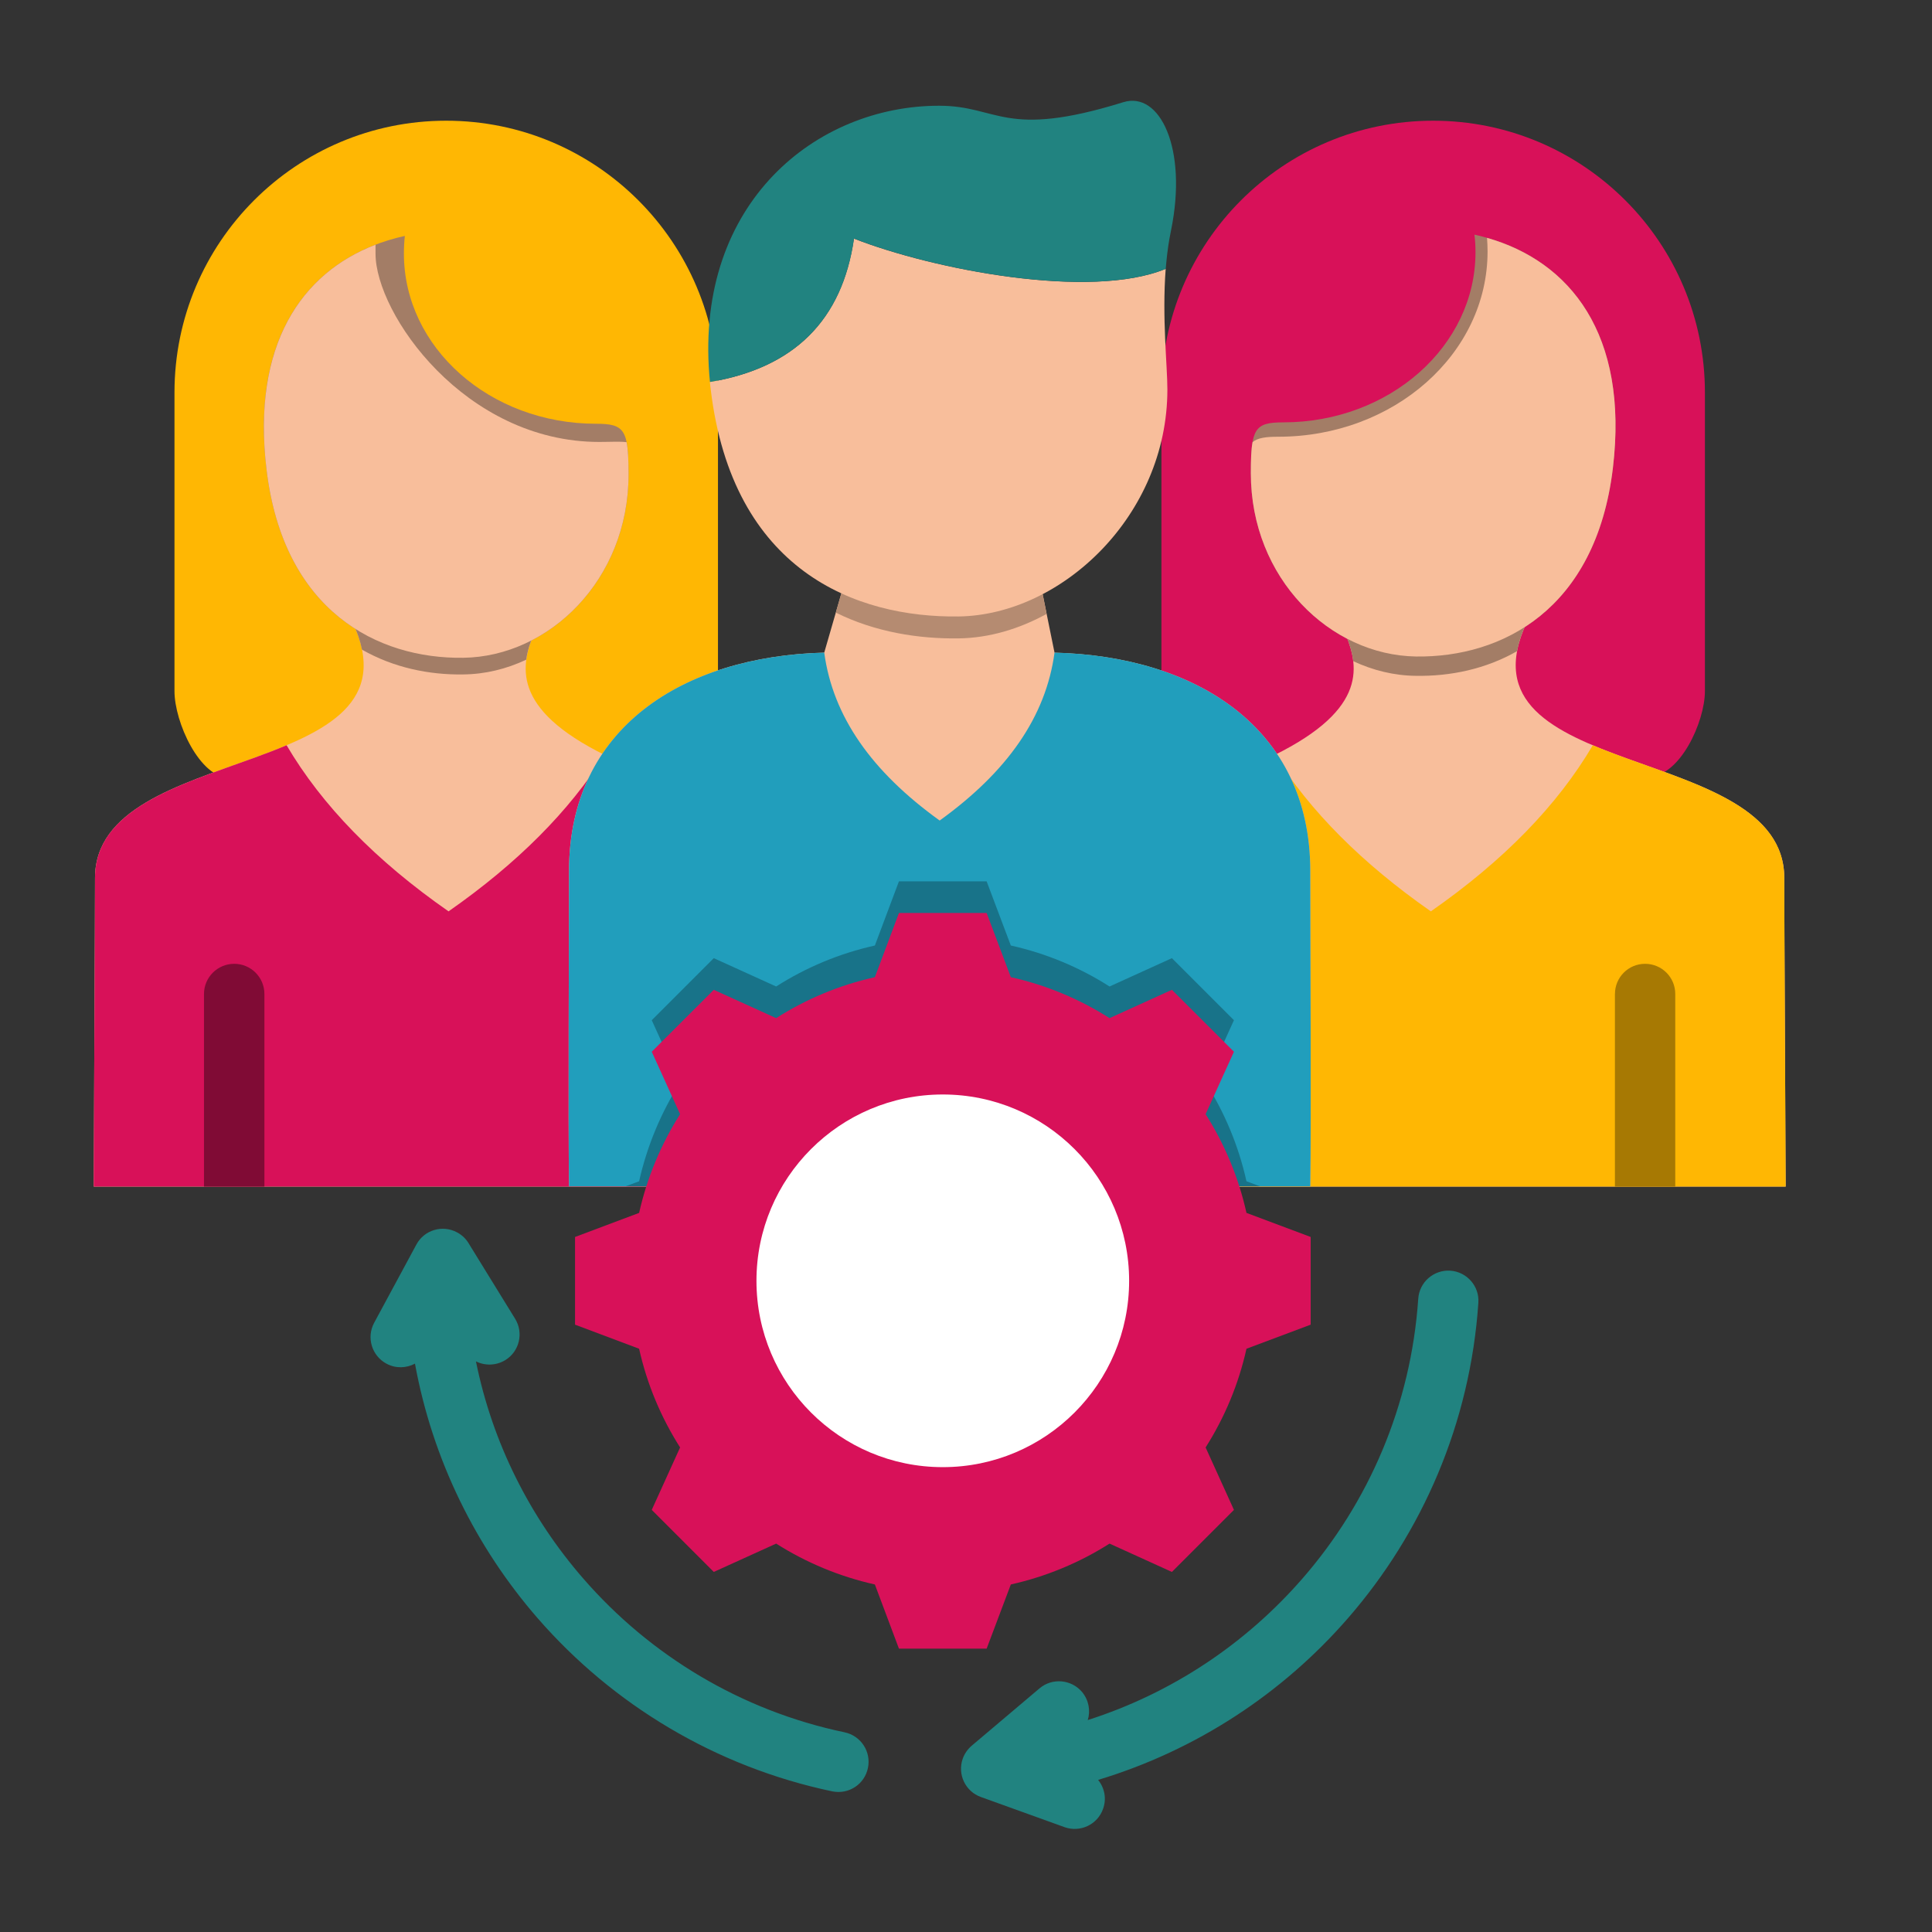<svg id="Layer_1" enable-background="new 0 0 512 512" viewBox="0 0 512 512" xmlns="http://www.w3.org/2000/svg"><rect x="0" y="0" width="512" height="512" fill="#333333" stroke="none"/><path d="m223.83 459.08c4.31.91 7.09 5.13 6.18 9.44-.88 4.34-5.1 7.09-9.44 6.21-30.9-6.49-58.14-22.96-78.09-45.89-16.33-18.79-27.84-41.92-32.51-67.46-2.3 1.22-5.1 1.33-7.57 0-3.88-2.1-5.33-6.92-3.26-10.8l11.2-20.75c2.07-3.88 6.92-5.33 10.8-3.23 1.45.77 2.52 1.9 3.26 3.23l12.1 19.64c2.32 3.74 1.16 8.67-2.58 10.97-2.47 1.5-5.41 1.53-7.79.34 4.39 21.71 14.4 41.41 28.43 57.54 17.73 20.41 41.89 35.04 69.27 40.76zm152.02-114.88c.28-4.42 4.11-7.74 8.5-7.46 4.39.31 7.74 4.11 7.43 8.5-2.15 31.89-14.83 60.92-34.55 83.59-17.35 19.96-40.2 35.01-66.22 42.86 1.7 2.1 2.3 4.99 1.3 7.71-1.47 4.14-6.04 6.29-10.18 4.82l-22.17-7.99c-4.14-1.47-6.29-6.04-4.82-10.18.51-1.39 1.33-2.52 2.35-3.4l18-15.22c3.34-2.83 8.39-2.41 11.25.94 1.79 2.15 2.3 4.96 1.53 7.46 22.28-7.11 41.87-20.24 56.89-37.5 17.54-20.13 28.76-45.87 30.69-74.13z" fill="#218380"/><path clip-rule="evenodd" d="m422.82 205.78h14.2c8.14 0 14.8-14.46 14.8-22.62v-79.14c0-39.77-32.23-72.03-72.03-72.03-39.77 0-72 32.26-72 72.03v79.14c0 8.16 6.63 22.62 14.8 22.62h19.25z" fill="#d81159" fill-rule="evenodd"/><path clip-rule="evenodd" d="m473.22 314.46c-.08-22.05-.37-69.79-.37-81.78 0-36.43-88.1-25.34-68.26-67.72-8.93 5.87-19.33 8.25-29.34 8.11-6.49-.09-12.84-1.81-18.6-4.88 3.66 8.93 5.58 20.66-21.54 33.17-21.77 10.03-46.74 11.99-46.74 37.3 0 11.76.03 55.64.14 75.8z" fill="#f8be9b" fill-rule="evenodd"/><path clip-rule="evenodd" d="m402.04 172.56c.43-2.32 1.25-4.85 2.55-7.6-8.93 5.87-19.33 8.25-29.34 8.11-6.49-.09-12.84-1.81-18.6-4.88.91 2.18 1.67 4.54 1.98 7.03 5.22 2.44 10.86 3.83 16.61 3.88 9.09.15 18.5-1.78 26.8-6.54z" fill="#a37d66" fill-rule="evenodd"/><path clip-rule="evenodd" d="m473.22 314.46c-.08-22.05-.37-69.79-.37-81.78 0-21.17-29.71-26.28-50.74-35.18-9.35 15.9-23.64 30.59-42.92 44.02-18.23-12.73-32-26.56-41.36-41.47-.88.45-1.79.88-2.72 1.3-21.77 10.03-46.74 11.99-46.74 37.3 0 11.76.03 55.64.14 75.8h184.71z" fill="#ffb703" fill-rule="evenodd"/><path d="m427.98 263.41c0-4.42 3.57-7.99 7.99-7.99s7.99 3.57 7.99 7.99v51.05h-15.99v-51.05z" fill="#a77903"/><path clip-rule="evenodd" d="m331.49 125.42c0 27.89 21.03 48.22 43.77 48.56 22.73.31 47.62-12.36 52.16-49.83 4.51-37.5-13.1-56.78-36.68-61.97.2 1.53.28 3.12.28 4.68 0 24.89-22.82 45.07-50.94 45.07-7.6 0-8.59 1.64-8.59 13.49z" fill="#a37d66" fill-rule="evenodd"/><path clip-rule="evenodd" d="m331.49 125.42c0 27.89 21.03 48.22 43.77 48.56 22.73.31 47.62-12.36 52.16-49.83 4.31-35.72-11.48-54.91-33.34-61.11.08 1.19.14 2.38.14 3.6 0 27.13-24.83 49.1-55.47 49.1-3.26 0-5.41.28-6.8 1.42-.38 1.94-.46 4.63-.46 8.26z" fill="#f8be9b" fill-rule="evenodd"/><path clip-rule="evenodd" d="m75.24 206.23h-14.2c-8.16 0-14.8-14.91-14.8-23.07v-79.14c0-39.77 32.23-72.03 72-72.03s72.03 32.26 72.03 72.03v79.14c0 8.16-6.66 23.07-14.8 23.07h-19.25z" fill="#ffb703" fill-rule="evenodd"/><path clip-rule="evenodd" d="m24.84 314.46c.06-22.05.34-69.79.34-81.78 0-36.43 88.1-25.34 68.29-67.72 8.9 5.87 19.33 8.25 29.31 8.11 6.49-.09 12.84-1.81 18.62-4.88-3.66 8.93-5.58 20.66 21.54 33.17 21.77 10.03 46.74 11.99 46.74 37.3 0 11.76-.06 55.64-.17 75.8z" fill="#f8be9b" fill-rule="evenodd"/><path clip-rule="evenodd" d="m95.93 172.16c-.45-2.24-1.25-4.62-2.47-7.2 8.9 5.87 19.33 8.25 29.31 8.11 6.49-.09 12.84-1.81 18.62-4.88-.85 2.07-1.62 4.28-1.93 6.63-5.24 2.47-10.91 3.86-16.7 3.91-9.06.15-18.5-1.81-26.83-6.57z" fill="#a37d66" fill-rule="evenodd"/><path clip-rule="evenodd" d="m24.84 314.46c.06-22.05.34-69.79.34-81.78 0-21.17 29.74-26.28 50.77-35.18 9.35 15.9 23.64 30.59 42.92 44.02 18.23-12.73 32-26.56 41.36-41.47.88.45 1.79.88 2.72 1.3 21.77 10.03 46.74 11.99 46.74 37.3 0 11.76-.06 55.64-.17 75.8h-184.68z" fill="#d81159" fill-rule="evenodd"/><path d="m54.06 263.41c0-4.42 3.6-7.99 8.02-7.99 4.39 0 7.99 3.57 7.99 7.99v51.05h-16.01z" fill="#800b35"/><g clip-rule="evenodd" fill-rule="evenodd"><path d="m166.57 125.76c0 27.92-21.06 48.25-43.8 48.56s-47.62-12.36-52.13-49.83c-4.54-37.47 13.1-56.78 36.65-61.97-.17 1.56-.25 3.12-.25 4.68 0 24.92 22.79 45.1 50.94 45.1 7.6-.01 8.59 1.64 8.59 13.46z" fill="#a37d66"/><path d="m166.57 125.76c0 27.92-21.06 48.25-43.8 48.56s-47.62-12.36-52.13-49.83c-4-33.22 9.38-52.16 28.88-59.64v2.38c0 15.93 23.64 49.89 59.3 49.89 2.98 0 5.36-.17 7.23.06.41 1.97.52 4.75.52 8.58z" fill="#f8be9b"/><path d="m190.49 314.38h-39.69c-.25-17.8 0-65.74 0-83.57 0-37.87 30.16-56.89 67.63-57.86l4.54-15.7c8.96-2.41 22.25-3.69 31.12-3.8s12.59-.37 22.22 4l3.15 15.51c37.53.94 67.78 19.96 67.78 57.86 0 17.83.26 65.76 0 83.57h-39.69-117.06z" fill="#f8be9b"/><path d="m221.5 162.35 1.47-5.1c8.96-2.41 22.25-3.69 31.12-3.8s12.59-.37 22.22 4l1.05 5.24c-7.34 4.05-15.34 6.38-23.27 6.49-10.67.15-22.18-1.67-32.59-6.83z" fill="#b58b71"/><path d="m190.49 314.38h-39.69c-.25-17.8 0-65.74 0-83.57 0-37.87 30.16-56.89 67.63-57.86 2.3 16.95 12.56 31.52 30.59 44.5 18-12.98 28.15-27.55 30.44-44.5 37.53.94 67.78 19.96 67.78 57.86 0 17.83.26 65.76 0 83.57h-39.69z" fill="#219ebc"/><path d="m190.49 314.38h-24.69l3.57-1.33c2.13-9.44 5.84-18.26 10.86-26.16l-7.51-16.53 16.44-16.44 16.53 7.51c7.91-5.05 16.75-8.76 26.16-10.86l6.38-17.01h23.24l6.41 17.01c9.41 2.1 18.26 5.81 26.16 10.86l16.53-7.51 16.44 16.44-7.51 16.53c5.02 7.91 8.73 16.72 10.83 26.16l3.57 1.33h-26.33z" fill="#187389"/><path d="m308.92 71.25c-.99 12.98.45 25.63.45 31.97 0 33.42-28.03 59.75-55.28 60.15-27.24.37-59.95-12.02-65.74-60.15-.08-.65-.17-1.33-.23-1.98 22.34-3.74 35.06-16.38 38.18-38.01 20.89 8.19 62.58 16.3 82.62 8.02z" fill="#f8be9b"/><path d="m248.86 28.02c15.87 0 17.15 8.9 48.84-.94 9.64-2.98 17.09 12.19 12.64 33.96-.17.79-.31 1.56-.45 2.35-.45 2.61-.74 5.24-.96 7.85-20.04 8.28-61.74.17-82.6-8.02-3.12 21.63-15.85 34.27-38.18 38.01-.06-.62-.11-1.25-.17-1.84-3.64-45.72 28.36-71.37 60.88-71.37z" fill="#218380"/><path d="m267.88 258.96-6.41-17.01h-23.24l-6.38 17.01c-9.41 2.1-18.25 5.81-26.16 10.86l-16.53-7.51-16.44 16.41 7.51 16.55c-5.02 7.91-8.73 16.72-10.86 26.16l-16.98 6.38v23.24l16.98 6.38c2.1 9.44 5.84 18.26 10.86 26.16l-7.51 16.55 16.44 16.44 16.53-7.51c7.91 5.02 16.75 8.73 26.16 10.83l6.38 17.01h23.24l6.41-17.01c9.41-2.1 18.26-5.81 26.16-10.83l16.53 7.51 16.44-16.44-7.51-16.55c5.02-7.91 8.73-16.72 10.83-26.16l17.01-6.38v-23.24l-17.01-6.38c-2.1-9.44-5.81-18.26-10.83-26.16l7.51-16.55-16.44-16.41-16.53 7.51c-7.91-5.05-16.75-8.76-26.16-10.86z" fill="#d81159"/><path d="m249.85 290.05c27.27 0 49.38 22.11 49.38 49.38s-22.11 49.38-49.38 49.38-49.38-22.11-49.38-49.38 22.11-49.38 49.38-49.38z" fill="#fff"/></g></svg>